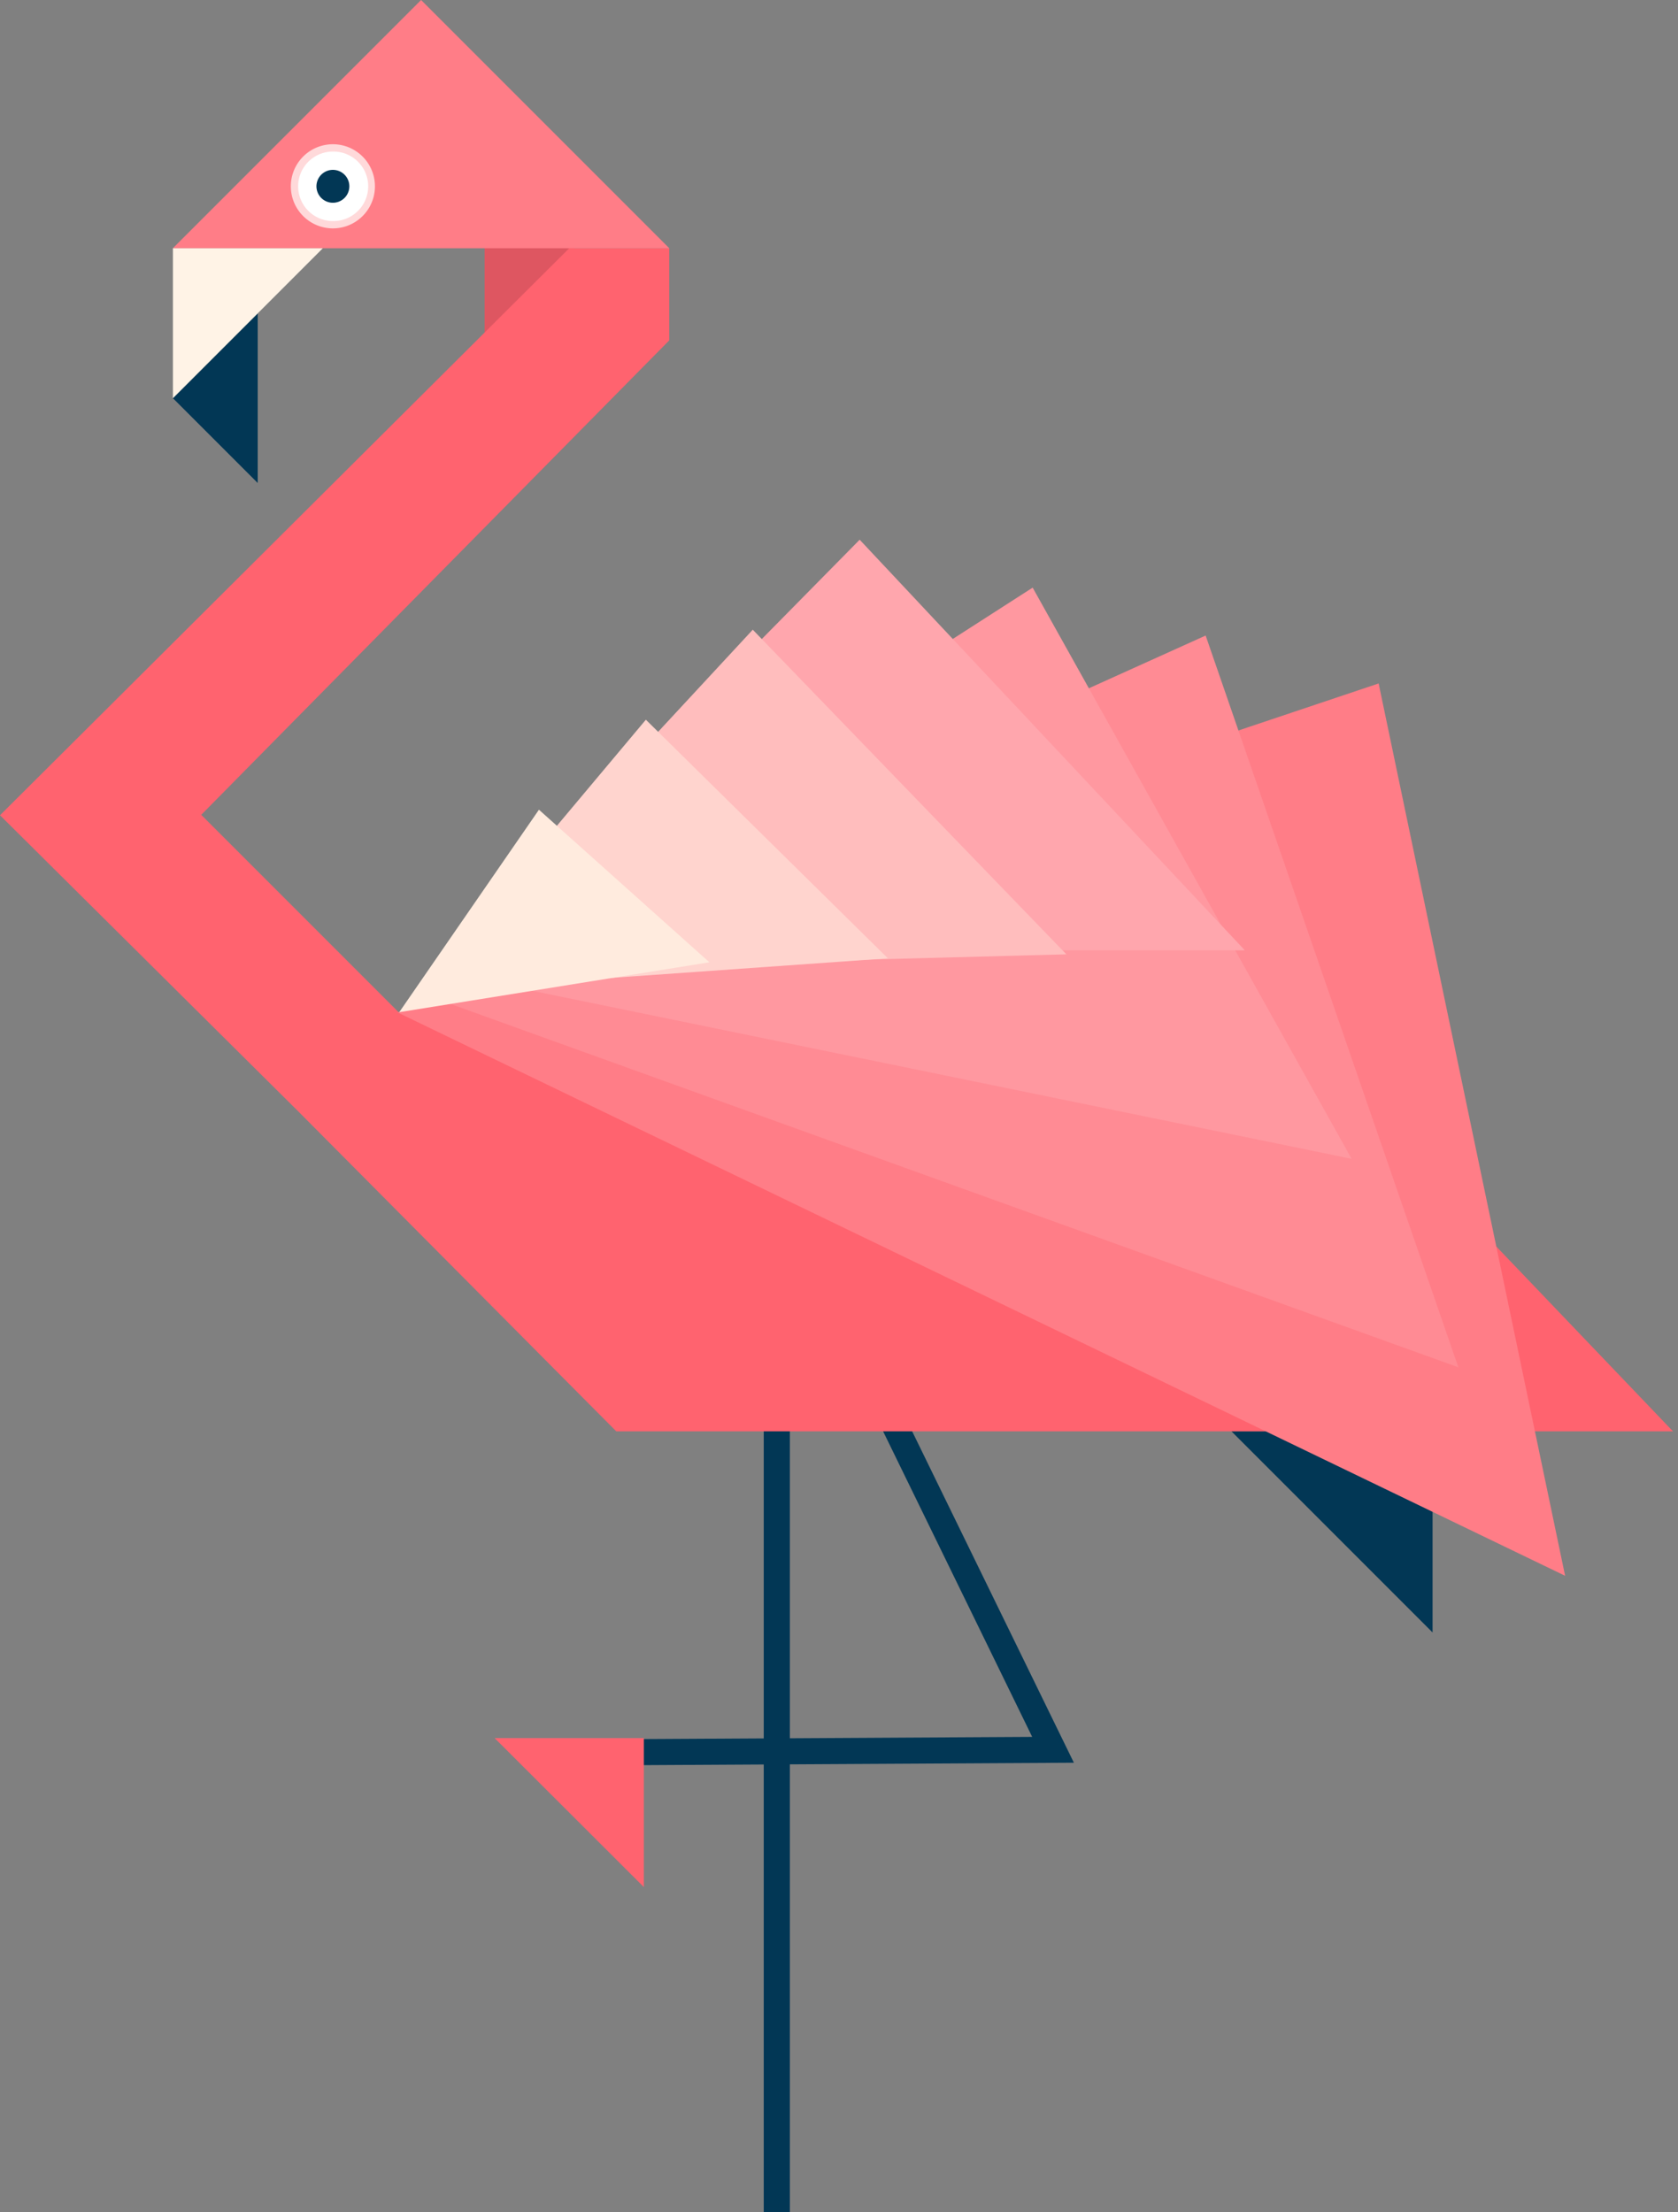 <svg width="176" height="232" fill="none" xmlns="http://www.w3.org/2000/svg">
  <rect width="100%" height="100%" fill="#808080" stroke="none"/>
  <path d="M27.031 32.863l-8.895 8.895 8.895 8.895v-17.79zM80.107 232.06v-84.397h2.738v84.397" fill="#023755"/>
  <path d="M63.425 185.13l1.36-2.74 43.479-.246-16.838-34.503 2.46-1.202 18.751 38.415-49.212.276z" fill="#023755"/>
  <path d="M67.534 182.272v15.627l-15.653-15.627h15.653z" fill="#FF636F"/>
  <path d="M60.418 25.842H50.83v9.588l9.587-9.588z" fill="#DE5661"/>
  <path d="M150.258 171.195l-21.094-21.094h21.094v21.094z" fill="#023755"/>
  <path d="M88.69 59.329l-46.853 46.85L21.108 85.45l49.09-49.758v-9.658H59.703L0 85.494l31.376 31.148 33.261 33.459h110.836L88.689 59.329z" fill="#FF636F"/>
  <path d="M70.199 26.034H18.13L44.165 0l26.034 26.034z" fill="#FF7D87"/>
  <path d="M18.136 41.759V26.034h15.725L18.136 41.76z" fill="#FFF3E6"/>
  <path d="M164.16 165.25L41.71 106.178l102.891-34.506 19.559 93.578z" fill="#FF7D87"/>
  <path d="M152.963 143.387l-109.245-39.38 82.738-37.359 26.507 76.739z" fill="#FF8B94"/>
  <path d="M141.768 121.524l-96.044-19.691 62.588-40.21 33.456 59.901z" fill="#FF98A0"/>
  <path d="M130.571 99.66h-82.84l42.437-43.062L130.57 99.66z" fill="#FFA6AD"/>
  <path d="M111.849 100.078l-66.07 1.745 33.177-35.787 32.893 34.042z" fill="#FFBDBD"/>
  <path d="M93.128 100.496l-49.3 3.489 23.914-28.51 25.386 25.021z" fill="#FFD4CE"/>
  <path d="M74.405 100.912l-32.53 5.235 14.653-21.234 17.877 15.999z" fill="#FFEBDE"/>
  <path d="M34.915 23.949a4.41 4.41 0 100-8.822 4.41 4.41 0 000 8.822z" fill="#FFD9DA"/>
  <path d="M34.915 23.18a3.643 3.643 0 100-7.285 3.643 3.643 0 000 7.286z" fill="#fff"/>
  <path d="M34.916 21.263a1.725 1.725 0 100-3.45 1.725 1.725 0 000 3.45z" fill="#023755"/>
</svg>
